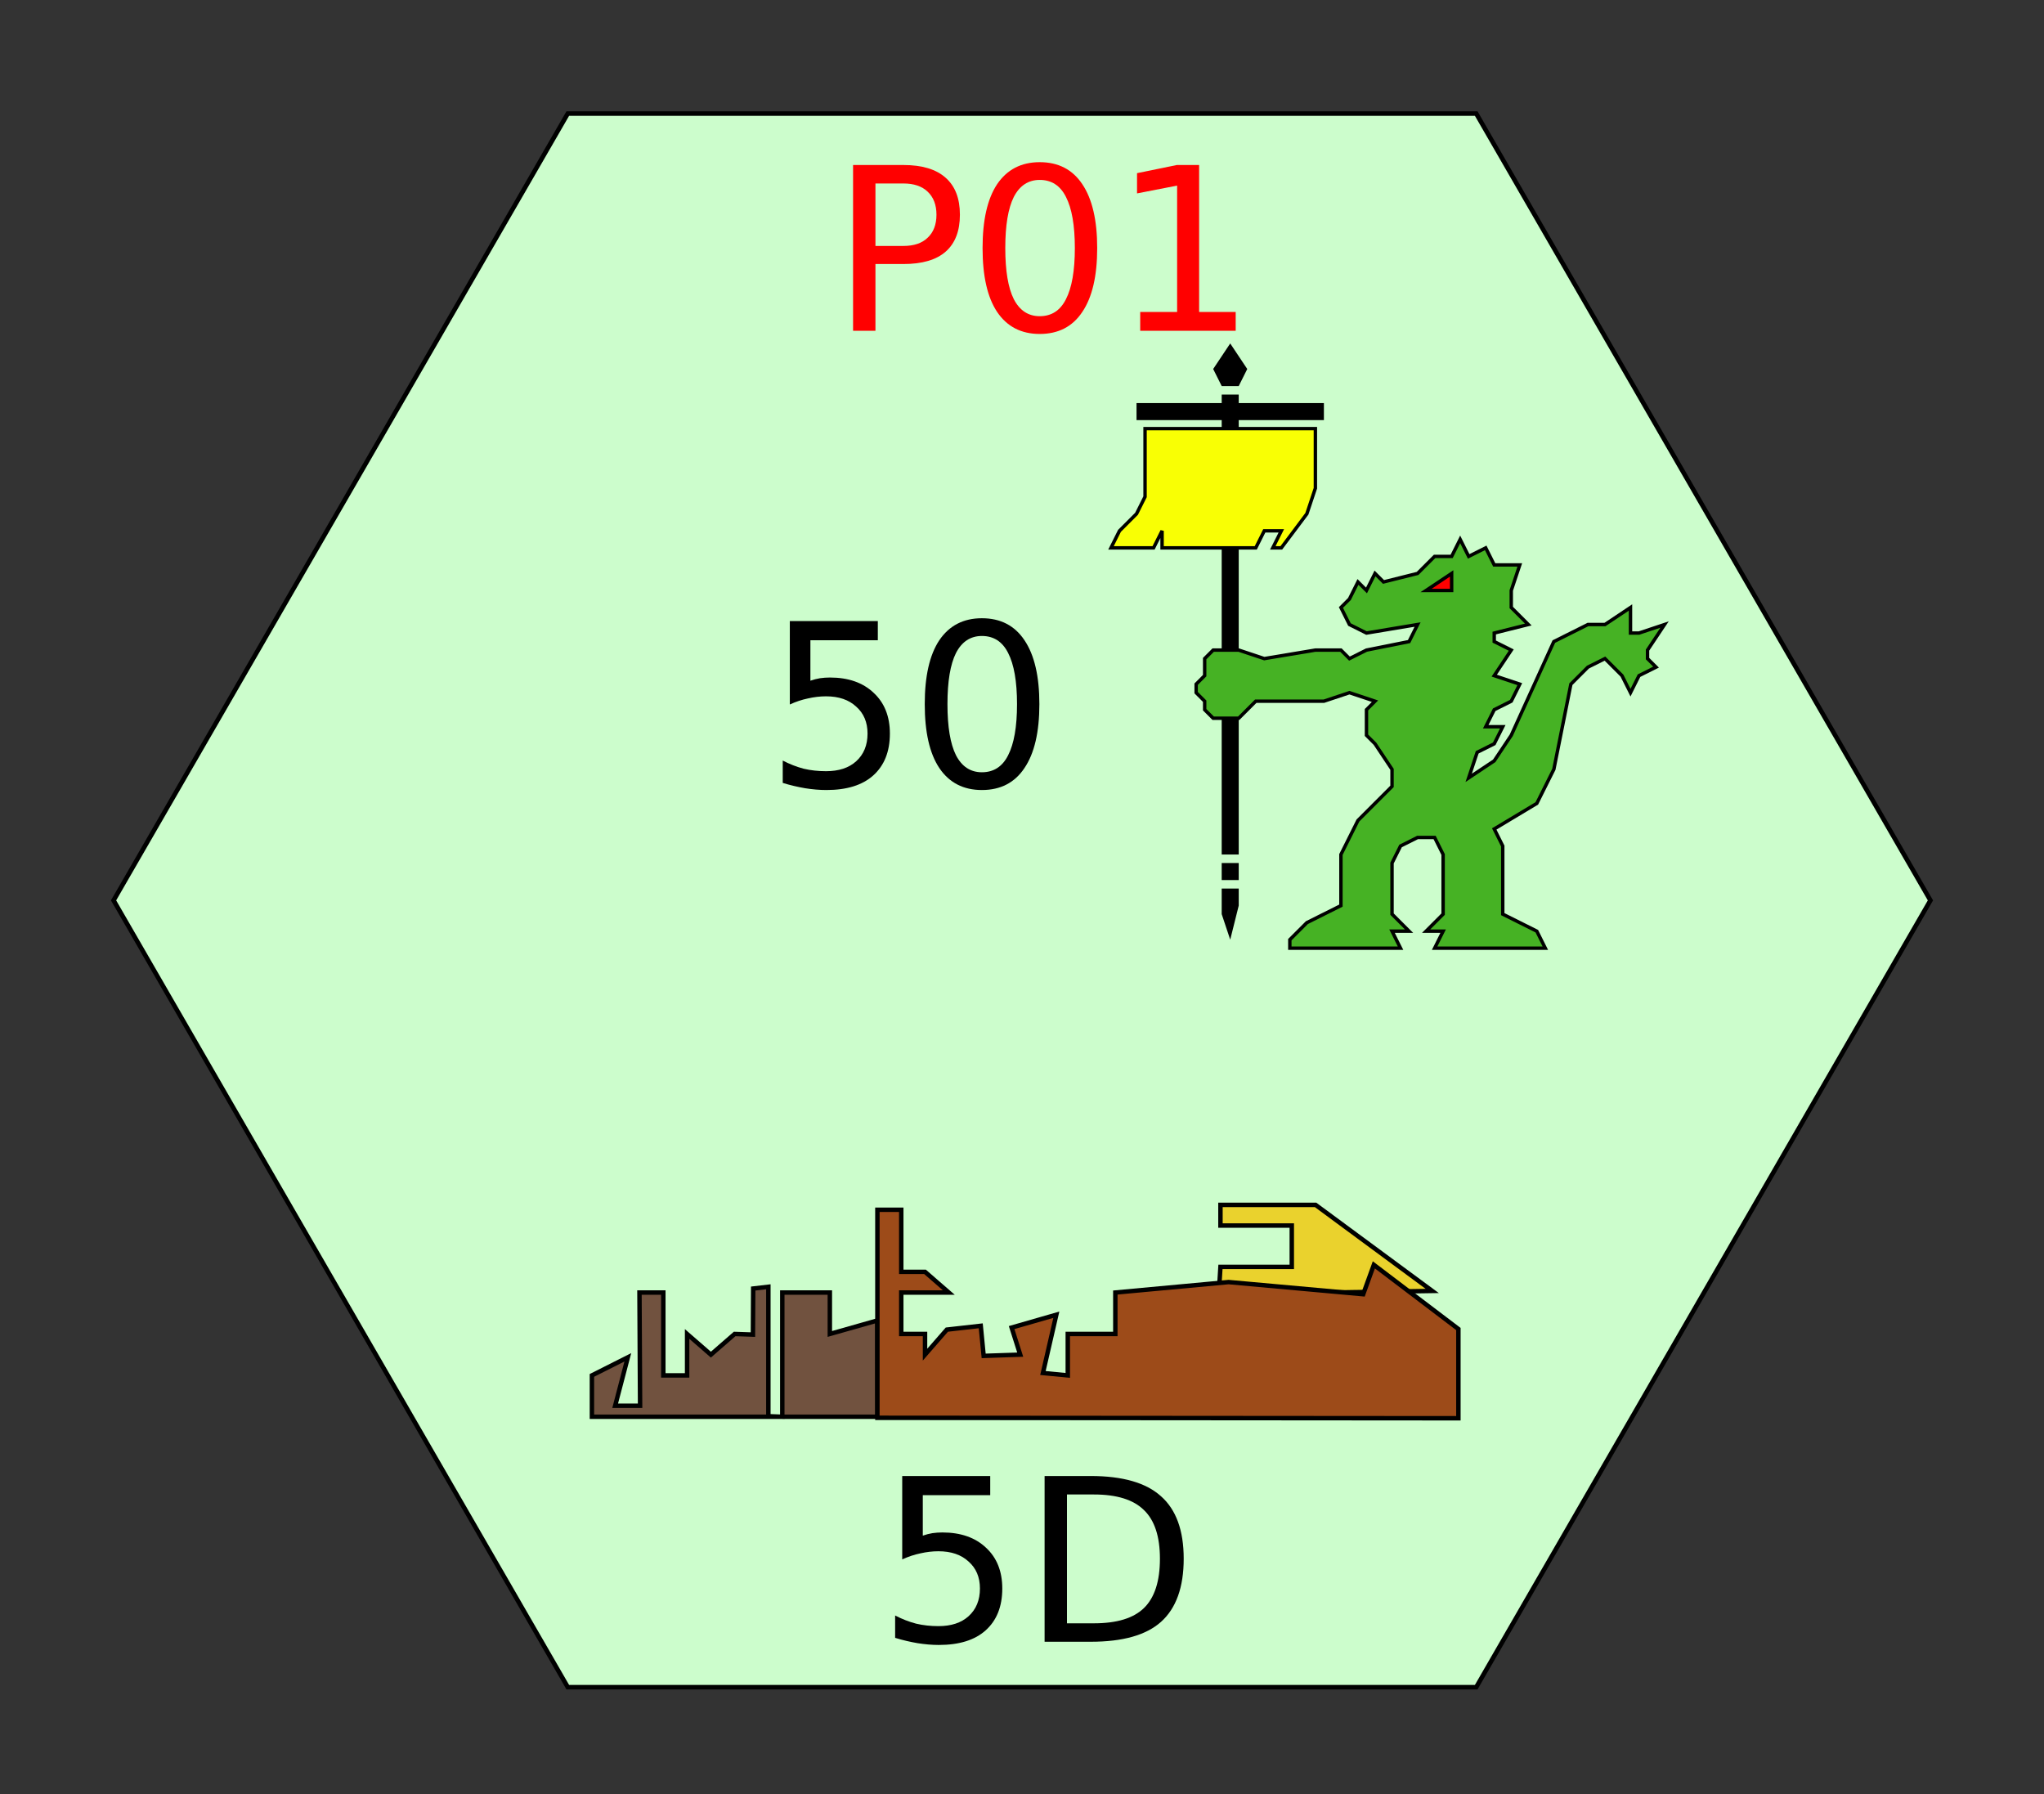 <?xml version="1.0" encoding="UTF-8"?>
<svg xmlns="http://www.w3.org/2000/svg" xmlns:xlink="http://www.w3.org/1999/xlink" width="90pt" height="79pt" viewBox="0 0 90 79" version="1.1">
<rect x="0" y="0" width="90" height="79" fill="#333333" stroke="none"/>
<defs>
<g>
<symbol overflow="visible" id="glyph0-0">
<path style="stroke:none;" d="M 0.5 1.766 L 0.5 -7.047 L 5.5 -7.047 L 5.5 1.766 Z M 1.062 1.219 L 4.938 1.219 L 4.938 -6.484 L 1.062 -6.484 Z M 1.062 1.219 "/>
</symbol>
<symbol overflow="visible" id="glyph0-1">
<path style="stroke:none;" d="M 1.078 -7.297 L 4.953 -7.297 L 4.953 -6.453 L 1.984 -6.453 L 1.984 -4.672 C 2.129 -4.723 2.27 -4.758 2.406 -4.781 C 2.551 -4.801 2.695 -4.812 2.844 -4.812 C 3.656 -4.812 4.297 -4.586 4.766 -4.141 C 5.242 -3.703 5.484 -3.102 5.484 -2.344 C 5.484 -1.551 5.238 -0.938 4.75 -0.5 C 4.27 -0.07 3.582 0.141 2.688 0.141 C 2.383 0.141 2.07 0.113 1.75 0.062 C 1.438 0.008 1.109 -0.066 0.766 -0.172 L 0.766 -1.156 C 1.066 -1 1.375 -0.879 1.688 -0.797 C 2 -0.723 2.328 -0.688 2.672 -0.688 C 3.234 -0.688 3.676 -0.832 4 -1.125 C 4.332 -1.426 4.5 -1.832 4.5 -2.344 C 4.5 -2.844 4.332 -3.238 4 -3.531 C 3.676 -3.832 3.234 -3.984 2.672 -3.984 C 2.41 -3.984 2.145 -3.953 1.875 -3.891 C 1.613 -3.836 1.348 -3.75 1.078 -3.625 Z M 1.078 -7.297 "/>
</symbol>
<symbol overflow="visible" id="glyph0-2">
<path style="stroke:none;" d="M 1.969 -6.484 L 1.969 -0.812 L 3.156 -0.812 C 4.164 -0.812 4.898 -1.035 5.359 -1.484 C 5.828 -1.941 6.062 -2.664 6.062 -3.656 C 6.062 -4.633 5.828 -5.348 5.359 -5.797 C 4.898 -6.254 4.164 -6.484 3.156 -6.484 Z M 0.984 -7.297 L 3.016 -7.297 C 4.422 -7.297 5.453 -7 6.109 -6.406 C 6.773 -5.82 7.109 -4.906 7.109 -3.656 C 7.109 -2.395 6.773 -1.469 6.109 -0.875 C 5.453 -0.289 4.422 0 3.016 0 L 0.984 0 Z M 0.984 -7.297 "/>
</symbol>
<symbol overflow="visible" id="glyph0-3">
<path style="stroke:none;" d="M 1.969 -6.484 L 1.969 -3.734 L 3.203 -3.734 C 3.66 -3.734 4.016 -3.852 4.266 -4.094 C 4.523 -4.332 4.656 -4.672 4.656 -5.109 C 4.656 -5.547 4.523 -5.883 4.266 -6.125 C 4.016 -6.363 3.66 -6.484 3.203 -6.484 Z M 0.984 -7.297 L 3.203 -7.297 C 4.023 -7.297 4.645 -7.109 5.062 -6.734 C 5.477 -6.367 5.688 -5.828 5.688 -5.109 C 5.688 -4.391 5.477 -3.848 5.062 -3.484 C 4.645 -3.117 4.023 -2.938 3.203 -2.938 L 1.969 -2.938 L 1.969 0 L 0.984 0 Z M 0.984 -7.297 "/>
</symbol>
<symbol overflow="visible" id="glyph0-4">
<path style="stroke:none;" d="M 3.172 -6.641 C 2.672 -6.641 2.289 -6.391 2.031 -5.891 C 1.781 -5.391 1.656 -4.641 1.656 -3.641 C 1.656 -2.641 1.781 -1.891 2.031 -1.391 C 2.289 -0.891 2.672 -0.641 3.172 -0.641 C 3.691 -0.641 4.078 -0.891 4.328 -1.391 C 4.586 -1.891 4.719 -2.641 4.719 -3.641 C 4.719 -4.641 4.586 -5.391 4.328 -5.891 C 4.078 -6.391 3.691 -6.641 3.172 -6.641 Z M 3.172 -7.422 C 3.992 -7.422 4.617 -7.098 5.047 -6.453 C 5.484 -5.805 5.703 -4.867 5.703 -3.641 C 5.703 -2.41 5.484 -1.473 5.047 -0.828 C 4.617 -0.18 3.992 0.141 3.172 0.141 C 2.359 0.141 1.734 -0.18 1.297 -0.828 C 0.867 -1.473 0.656 -2.41 0.656 -3.641 C 0.656 -4.867 0.867 -5.805 1.297 -6.453 C 1.734 -7.098 2.359 -7.422 3.172 -7.422 Z M 3.172 -7.422 "/>
</symbol>
<symbol overflow="visible" id="glyph0-5">
<path style="stroke:none;" d="M 1.234 -0.828 L 2.859 -0.828 L 2.859 -6.391 L 1.094 -6.047 L 1.094 -6.938 L 2.844 -7.297 L 3.828 -7.297 L 3.828 -0.828 L 5.438 -0.828 L 5.438 0 L 1.234 0 Z M 1.234 -0.828 "/>
</symbol>
</g>
</defs>
<g id="surface37">
<path style="fill-rule:nonzero;fill:rgb(80%,99%,80%);fill-opacity:1;stroke-width:0.2;stroke-linecap:butt;stroke-linejoin:miter;stroke:rgb(0%,0%,0%);stroke-opacity:1;stroke-miterlimit:10;" d="M 460 519.615 L 440 554.255 L 400 554.255 L 380 519.615 L 400 484.974 L 440 484.974 Z M 460 519.615 " transform="matrix(1,0,0,1,-375,-479.974)"/>
<path style="fill-rule:nonzero;fill:rgb(91.765%,82.353%,17.647%);fill-opacity:1;stroke-width:0.977;stroke-linecap:square;stroke-linejoin:miter;stroke:rgb(0%,0%,0%);stroke-opacity:1;stroke-miterlimit:10;" d="M 190.312 160.975 L 143.32 161.697 L 143.691 155.682 L 159.395 155.682 L 159.395 146.58 L 143.691 146.58 L 143.691 142.029 L 164.629 142.029 Z M 190.312 160.975 " transform="matrix(0.2,0,0,0.2,25,24.641)"/>
<path style="fill-rule:nonzero;fill:rgb(44.314%,32.157%,24.706%);fill-opacity:1;stroke-width:0.977;stroke-linecap:square;stroke-linejoin:miter;stroke:rgb(0%,0%,0%);stroke-opacity:1;stroke-miterlimit:10;" d="M 5.312 188.67 L 68.164 188.67 L 68.145 167.479 L 57.695 170.447 L 57.695 161.326 L 47.227 161.326 L 47.227 188.67 L 44.16 188.553 L 44.16 160.057 L 40.82 160.447 L 40.762 170.584 L 36.738 170.447 L 31.504 174.998 L 26.27 170.447 L 26.27 179.568 L 21.035 179.568 L 21.035 161.326 L 15.781 161.326 L 15.918 186.248 L 10.43 186.248 L 13.223 175.584 L 5.312 179.568 Z M 5.312 188.67 " transform="matrix(0.2,0,0,0.2,25,24.641)"/>
<path style="fill-rule:nonzero;fill:rgb(61.569%,29.412%,9.804%);fill-opacity:1;stroke-width:0.977;stroke-linecap:square;stroke-linejoin:miter;stroke:rgb(0%,0%,0%);stroke-opacity:1;stroke-miterlimit:10;" d="M 196.074 189.002 L 196.074 169.354 L 177.461 155.232 L 175.117 161.697 L 145.488 159.021 L 120.547 161.326 L 120.547 170.447 L 110.078 170.447 L 110.078 179.568 L 104.609 179.041 L 107.559 166.209 L 97.715 169.041 L 99.609 174.998 L 91.562 175.271 L 90.918 168.65 L 83.457 169.49 L 78.652 174.998 L 78.652 170.447 L 73.418 170.447 L 73.418 161.326 L 83.887 161.326 L 78.652 156.775 L 73.418 156.775 L 73.418 143.104 L 68.164 143.104 L 68.164 188.904 Z M 196.074 189.002 " transform="matrix(0.2,0,0,0.2,25,24.641)"/>
<g style="fill:rgb(0%,0%,0%);fill-opacity:1;">
  <use xlink:href="#glyph0-1" x="38.648" y="72.281"/>
  <use xlink:href="#glyph0-2" x="45.011" y="72.281"/>
</g>
<g style="fill:rgb(100%,0%,0%);fill-opacity:1;">
  <use xlink:href="#glyph0-3" x="36.578" y="14.562"/>
  <use xlink:href="#glyph0-4" x="42.608" y="14.562"/>
  <use xlink:href="#glyph0-5" x="48.971" y="14.562"/>
</g>
<g style="fill:rgb(0%,0%,0%);fill-opacity:1;">
  <use xlink:href="#glyph0-1" x="33.699" y="34.641"/>
  <use xlink:href="#glyph0-4" x="40.062" y="34.641"/>
</g>
<path style=" stroke:none;fill-rule:nonzero;fill:rgb(0%,0%,0%);fill-opacity:1;" d="M 53.793 37.996 L 53.793 38.746 L 54.543 38.746 L 54.543 37.996 Z M 53.793 37.996 "/>
<path style=" stroke:none;fill-rule:nonzero;fill:rgb(0%,0%,0%);fill-opacity:1;" d="M 53.793 39.121 L 53.793 40.246 L 54.168 41.371 L 54.543 39.871 L 54.543 39.121 Z M 53.793 39.121 "/>
<path style=" stroke:none;fill-rule:nonzero;fill:rgb(0%,0%,0%);fill-opacity:1;" d="M 54.168 15.121 L 53.418 16.246 L 53.793 16.996 L 54.543 16.996 L 54.918 16.246 Z M 54.168 15.121 "/>
<path style=" stroke:none;fill-rule:nonzero;fill:rgb(0%,0%,0%);fill-opacity:1;" d="M 53.793 17.371 L 53.793 17.746 L 50.043 17.746 L 50.043 18.496 L 53.793 18.496 L 53.793 37.621 L 54.543 37.621 L 54.543 18.496 L 58.293 18.496 L 58.293 17.746 L 54.543 17.746 L 54.543 17.371 Z M 53.793 17.371 "/>
<path style="fill-rule:nonzero;fill:rgb(97.647%,100%,1.569%);fill-opacity:1;stroke-width:1;stroke-linecap:butt;stroke-linejoin:miter;stroke:rgb(0%,0%,0%);stroke-opacity:1;stroke-miterlimit:4;" d="M 36.12 28.201 L 36.12 48.201 L 33.62 53.201 L 28.62 58.201 L 26.12 63.201 L 38.62 63.201 L 41.12 58.201 L 41.12 63.201 L 68.62 63.201 L 71.12 58.201 L 76.12 58.201 L 73.62 63.201 L 76.12 63.201 L 83.62 53.201 L 86.12 45.701 L 86.12 28.201 Z M 36.12 28.201 " transform="matrix(0.15,0,0,0.15,45,14.641)"/>
<path style="fill-rule:nonzero;fill:rgb(27.451%,69.804%,14.118%);fill-opacity:1;stroke-width:1;stroke-linecap:butt;stroke-linejoin:miter;stroke:rgb(0%,0%,0%);stroke-opacity:1;stroke-miterlimit:4;" d="M 111.12 180.701 L 108.62 175.701 L 113.62 175.701 L 108.62 170.701 L 108.62 155.701 L 111.12 150.701 L 116.12 148.201 L 121.12 148.201 L 123.62 153.201 L 123.62 170.701 L 118.62 175.701 L 123.62 175.701 L 121.12 180.701 L 153.62 180.701 L 151.12 175.701 L 141.12 170.701 L 141.12 150.701 L 138.62 145.701 L 151.12 138.201 L 156.12 128.201 L 161.12 103.201 L 166.12 98.201 L 171.12 95.701 L 176.12 100.701 L 178.62 105.701 L 181.12 100.701 L 186.12 98.201 L 183.62 95.701 L 183.62 93.201 L 188.62 85.701 L 181.12 88.201 L 178.62 88.201 L 178.62 80.701 L 171.12 85.701 L 166.12 85.701 L 156.12 90.701 L 143.62 118.201 L 138.62 125.701 L 131.12 130.701 L 133.62 123.201 L 138.62 120.701 L 141.12 115.701 L 136.12 115.701 L 138.62 110.701 L 143.62 108.201 L 146.12 103.201 L 138.62 100.701 L 143.62 93.201 L 138.62 90.701 L 138.62 88.201 L 148.62 85.701 L 143.62 80.701 L 143.62 75.701 L 146.12 68.201 L 138.62 68.201 L 136.12 63.201 L 131.12 65.701 L 128.62 60.701 L 126.12 65.701 L 121.12 65.701 L 116.12 70.701 L 106.12 73.201 L 103.62 70.701 L 101.12 75.701 L 98.62 73.201 L 96.12 78.201 L 93.62 80.701 L 96.12 85.701 L 101.12 88.201 L 116.12 85.701 L 113.62 90.701 L 101.12 93.201 L 96.12 95.701 L 93.62 93.201 L 86.12 93.201 L 71.12 95.701 L 63.62 93.201 L 56.12 93.201 L 53.62 95.701 L 53.62 100.701 L 51.12 103.201 L 51.12 105.701 L 53.62 108.201 L 53.62 110.701 L 56.12 113.201 L 63.62 113.201 L 68.62 108.201 L 88.62 108.201 L 96.12 105.701 L 103.62 108.201 L 101.12 110.701 L 101.12 118.201 L 103.62 120.701 L 108.62 128.201 L 108.62 133.201 L 98.62 143.201 L 93.62 153.201 L 93.62 168.201 L 83.62 173.201 L 78.62 178.201 L 78.62 180.701 Z M 111.12 180.701 " transform="matrix(0.15,0,0,0.15,45,14.641)"/>
<path style="fill-rule:nonzero;fill:rgb(100%,0%,0%);fill-opacity:1;stroke-width:1;stroke-linecap:butt;stroke-linejoin:miter;stroke:rgb(0%,0%,0%);stroke-opacity:1;stroke-miterlimit:4;" d="M 126.12 75.701 L 118.62 75.701 L 126.12 70.701 Z M 126.12 75.701 " transform="matrix(0.15,0,0,0.15,45,14.641)"/>
</g>
</svg>
